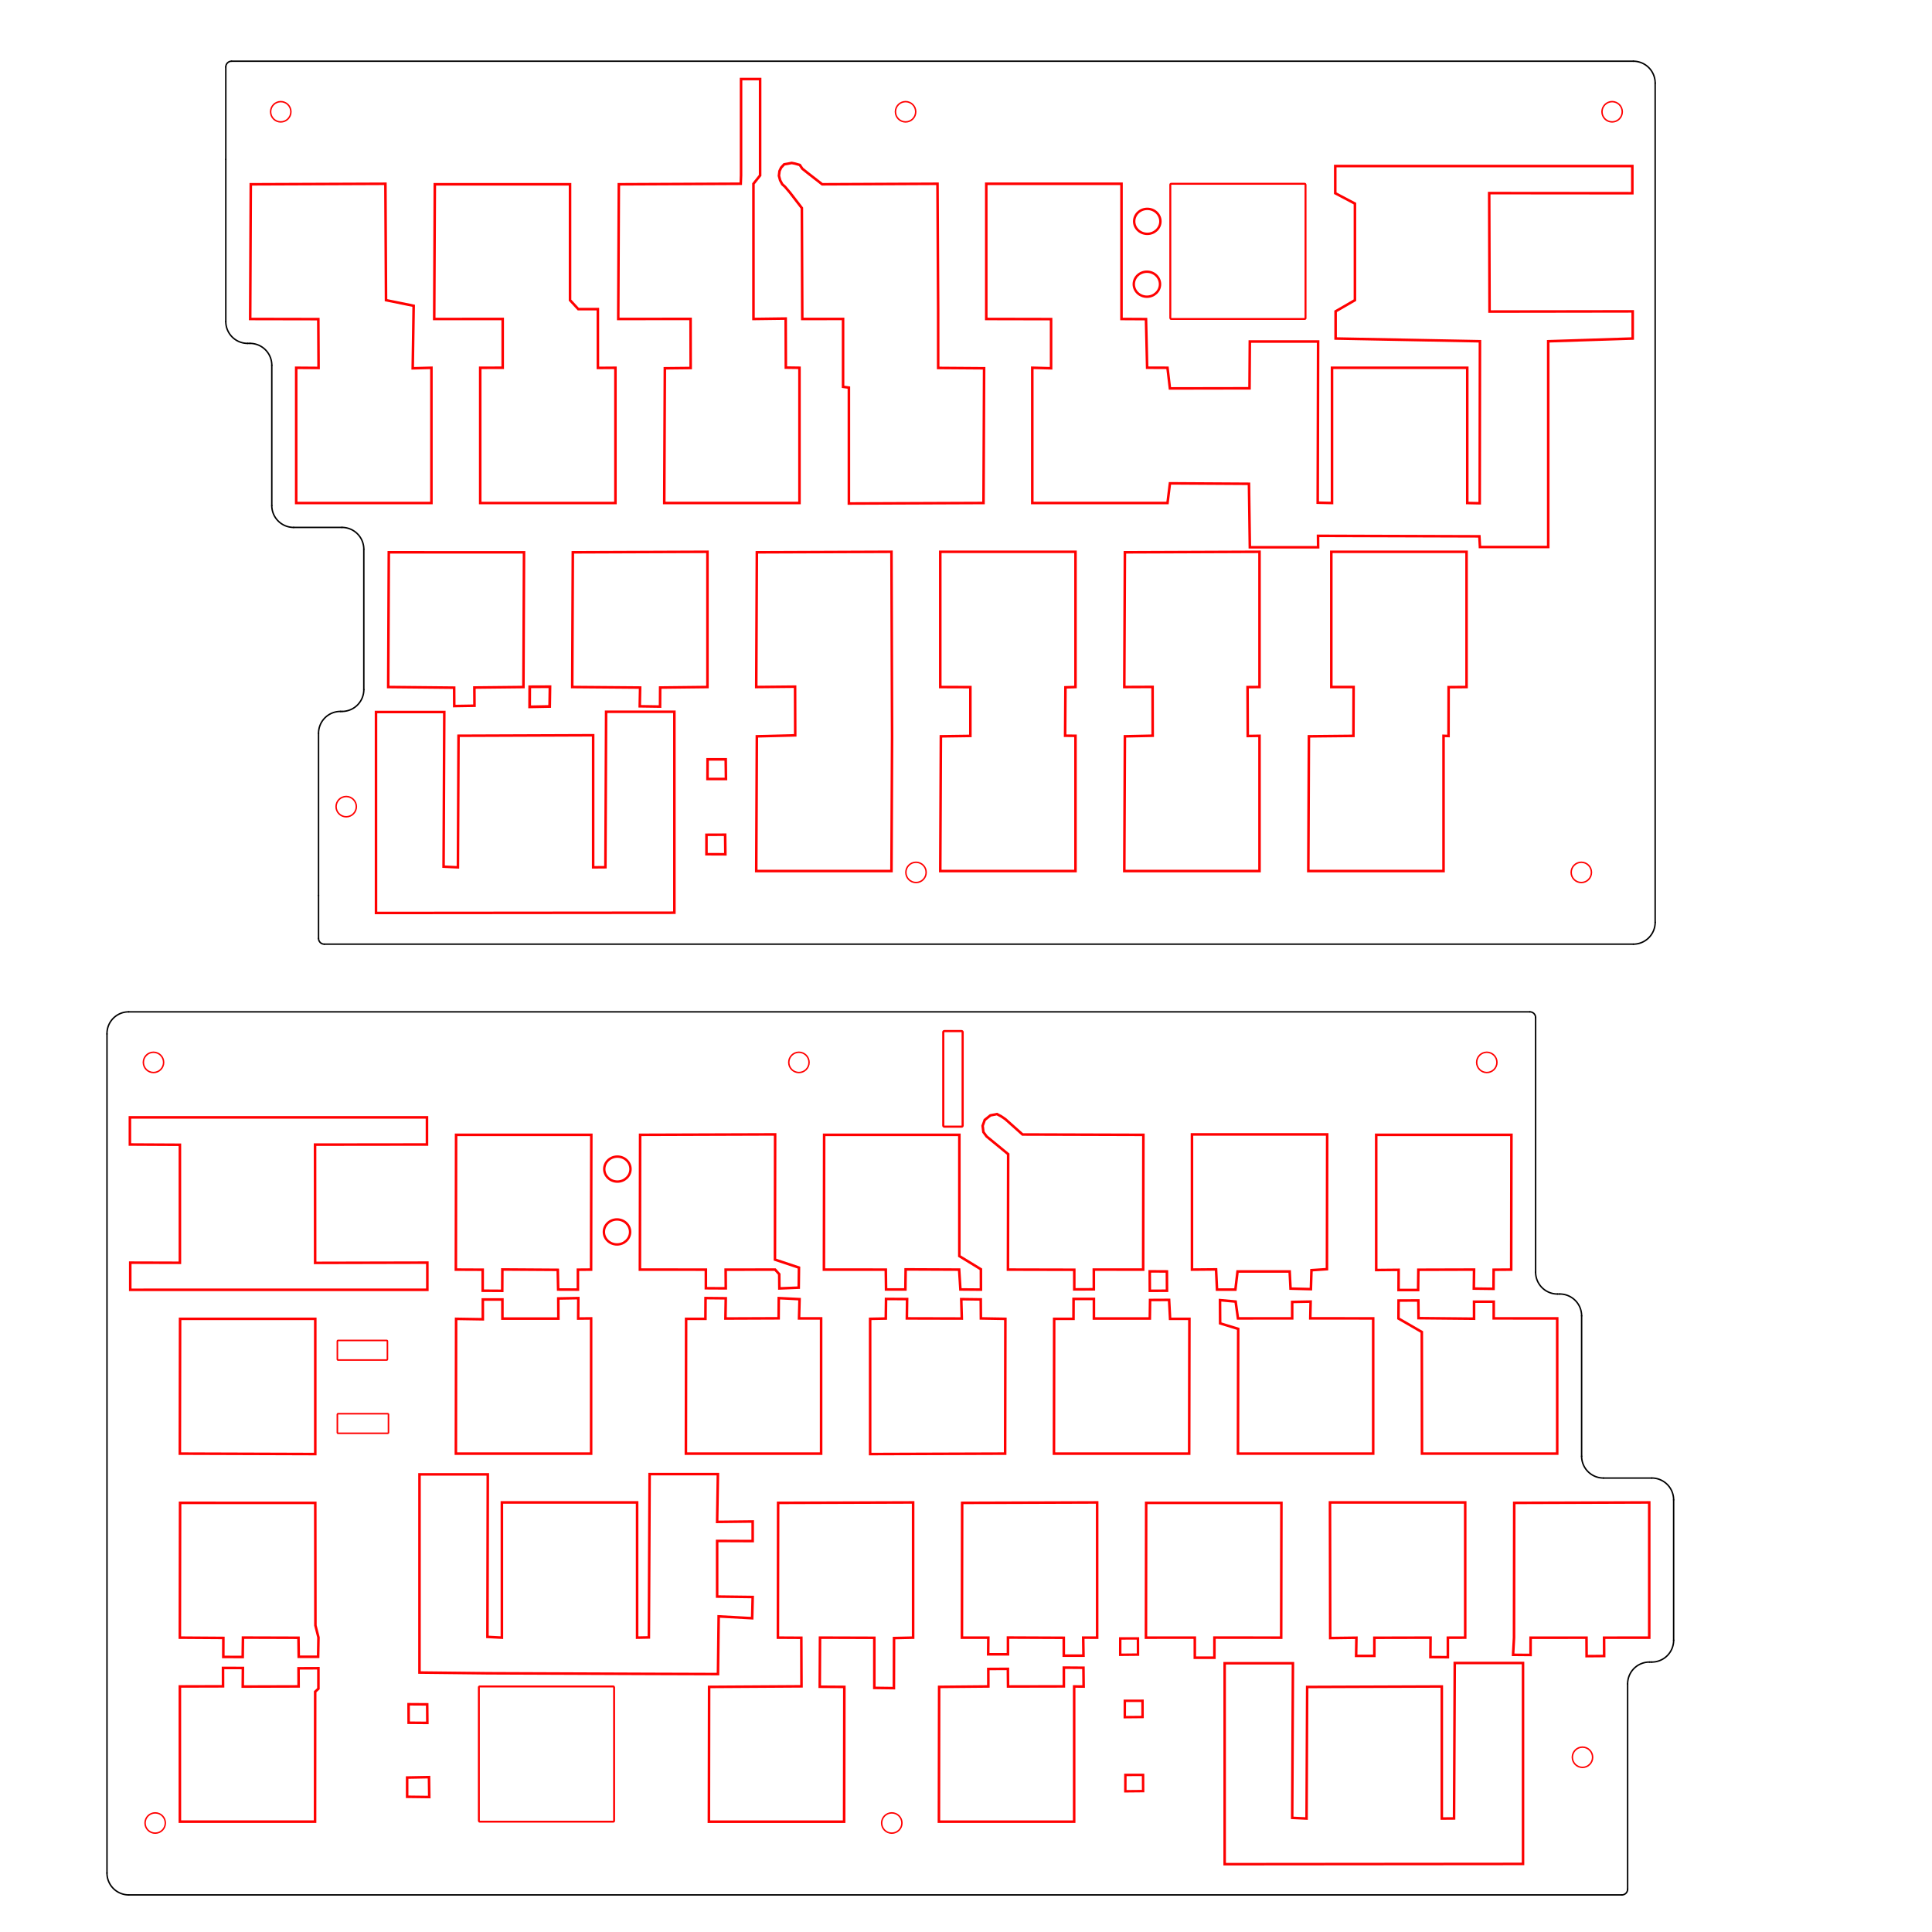 <?xml version="1.0" encoding="UTF-8" standalone="no"?>
<svg
   xmlns:dc="http://purl.org/dc/elements/1.1/"
   xmlns:cc="http://creativecommons.org/ns#"
   xmlns:rdf="http://www.w3.org/1999/02/22-rdf-syntax-ns#"
   xmlns:svg="http://www.w3.org/2000/svg"
   xmlns="http://www.w3.org/2000/svg"
   xmlns:sodipodi="http://sodipodi.sourceforge.net/DTD/sodipodi-0.dtd"
   xmlns:inkscape="http://www.inkscape.org/namespaces/inkscape"
   sodipodi:docname="topplateunder.svg"
   inkscape:version="1.0 (4035a4f, 2020-05-01)"
   id="svg8"
   version="1.1"
   viewBox="0 0 200 200"
   height="200mm"
   width="200mm">
  <defs
     id="defs2" />
  <sodipodi:namedview
     inkscape:window-maximized="0"
     inkscape:window-y="25"
     inkscape:window-x="0"
     inkscape:window-height="747"
     inkscape:window-width="1280"
     showgrid="false"
     inkscape:document-rotation="0"
     inkscape:current-layer="layer6"
     inkscape:document-units="mm"
     inkscape:cy="325.50005"
     inkscape:cx="486.53585"
     inkscape:zoom="1.6728349"
     inkscape:pageshadow="2"
     inkscape:pageopacity="0.0"
     borderopacity="1.0"
     bordercolor="#666666"
     pagecolor="#ffffff"
     id="base" />
  <g
     sodipodi:insensitive="true"
     style="display:inline"
     inkscape:label="honban"
     id="layer6"
     inkscape:groupmode="layer">
    <path
       sodipodi:nodetypes="ccccccccccccccccccccccccccc"
       id="path211796"
       d="m 83.008,21.536 -1.231,-1.6 -0.514,-0.604 -0.289,-0.263 -0.212,-0.398 -0.128,-0.475 0.058,-0.482 0.167,-0.36 0.315,-0.341 0.434,-0.076 0.346,-0.069 0.346,0.069 0.497,0.14 0.259,0.386 0.648,0.516 1.408,1.098 11.937,-0.053 0.067,12.974 0.004,6.092 4.754,0.034 -0.062,13.945 -13.936,0.053 v -11.999 l -0.602,-0.079 7.94e-4,-7.028 -4.224,0.003 z"
       style="fill:none;stroke:#ff0000;stroke-width:0.265px;stroke-linecap:butt;stroke-linejoin:miter;stroke-opacity:1" />
    <path
       id="path211798"
       d="m 77.997,19.025 0.69,-0.863 V 8.184 h -1.974 v 9.977 l -0.031,0.86 -12.62,0.056 -0.062,13.943 7.488,-0.008 0.009,5.085 -2.672,0.028 -0.062,13.945 h 13.998 v -13.998 l -1.411,-0.018 -0.017,-5.077 -3.334,0.043 z"
       style="fill:none;stroke:#ff0000;stroke-width:0.265px;stroke-linecap:butt;stroke-linejoin:miter;stroke-opacity:1" />
    <path
       id="path211800"
       d="M 59.863,31.999 59.01,31.074 V 19.078 H 45.012 l -0.062,13.943 7.089,-0.002 v 5.05 l -2.327,0.005 v 13.998 h 13.998 v -13.998 l -1.816,0.013 -0.004,-6.087 z"
       style="fill:none;stroke:#ff0000;stroke-width:0.265px;stroke-linecap:butt;stroke-linejoin:miter;stroke-opacity:1" />
    <path
       id="path211802"
       d="M 42.822,31.655 39.96,31.074 39.897,19.025 25.962,19.078 l -0.062,13.943 7.052,0.013 0.026,5.055 -2.315,-0.016 v 13.998 h 13.998 v -13.998 l -1.937,0.053 z"
       style="fill:none;stroke:#ff0000;stroke-width:0.265px;stroke-linecap:butt;stroke-linejoin:miter;stroke-opacity:1" />
    <path
       sodipodi:nodetypes="ccccccccc"
       id="path211804"
       d="m 40.249,57.175 -0.062,13.945 6.828,0.067 0.008,1.904 2.094,-0.034 -0.01,-1.883 5.077,-0.053 0.062,-13.945 z"
       style="fill:none;stroke:#ff0000;stroke-width:0.265px;stroke-linecap:butt;stroke-linejoin:miter;stroke-opacity:1" />
    <path
       sodipodi:nodetypes="ccccc"
       id="path211806"
       d="m 54.837,71.096 2.096,-0.008 -0.031,2.046 -2.074,0.039 z"
       style="fill:none;stroke:#ff0000;stroke-width:0.286px;stroke-linecap:butt;stroke-linejoin:miter;stroke-opacity:1" />
    <path
       sodipodi:nodetypes="ccccccccc"
       id="path211808"
       d="M 73.235,71.12 V 57.122 L 59.299,57.175 l -0.062,13.945 7.028,0.056 -0.039,1.938 2.102,0.03 0.011,-1.97 z"
       style="fill:none;stroke:#ff0000;stroke-width:0.265px;stroke-linecap:butt;stroke-linejoin:miter;stroke-opacity:1" />
    <path
       id="path211814"
       d="m 73.133,86.418 v 2.01 l 1.957,0.008 -0.023,-2.025 z"
       style="fill:none;stroke:#ff0000;stroke-width:0.265px;stroke-linecap:butt;stroke-linejoin:miter;stroke-opacity:1" />
    <path
       id="path211816"
       d="m 73.247,78.607 -0.008,2.033 h 1.911 l -0.023,-2.033 z"
       style="fill:none;stroke:#ff0000;stroke-width:0.265px;stroke-linecap:butt;stroke-linejoin:miter;stroke-opacity:1" />
    <path
       id="path211818"
       d="M 78.287,71.12 78.349,57.175 92.285,57.122 92.347,76.225 92.285,90.17 H 78.287 L 78.349,76.225 82.321,76.122 82.307,71.082 Z"
       style="fill:none;stroke:#ff0000;stroke-width:0.265px;stroke-linecap:butt;stroke-linejoin:miter;stroke-opacity:1" />
    <path
       id="path211820"
       d="M 97.337,90.17 97.399,76.225 100.452,76.183 v -5.052 l -3.115,-0.01 V 57.122 h 13.998 v 13.998 l -1.041,0.032 -0.033,5.008 1.073,0.011 V 90.17 Z"
       style="fill:none;stroke:#ff0000;stroke-width:0.265px;stroke-linecap:butt;stroke-linejoin:miter;stroke-opacity:1" />
    <path
       id="path211822"
       d="m 116.387,90.17 0.062,-13.945 2.877,-0.063 -0.01,-5.054 -2.929,0.012 0.062,-13.945 13.936,-0.053 v 13.998 l -1.238,0.008 0.02,5.064 1.218,-0.019 v 13.998 z"
       style="fill:none;stroke:#ff0000;stroke-width:0.265px;stroke-linecap:butt;stroke-linejoin:miter;stroke-opacity:1" />
    <path
       id="path211824"
       d="m 140.105,76.178 0.02,-5.06 -2.308,0.002 V 57.122 h 14 v 13.998 l -1.856,0.014 -0.011,5.058 -0.516,-0.02 V 90.17 h -13.998 l 0.062,-13.945 z"
       style="fill:none;stroke:#ff0000;stroke-width:0.265px;stroke-linecap:butt;stroke-linejoin:miter;stroke-opacity:1" />
    <g
       id="g64528"
       style="display:inline;fill:none;stroke:#000000;stroke-opacity:1">
      <path
         style="fill:none;fill-opacity:0;stroke:#000000;stroke-width:0.15;stroke-linecap:round;stroke-linejoin:round;stroke-opacity:1"
         id="path38518"
         d="m 23.972,6.337 a 0.597,0.597 0 0 0 -0.597,0.597" />
      <path
         style="fill:none;fill-opacity:0;stroke:#000000;stroke-width:0.15;stroke-linecap:round;stroke-linejoin:round;stroke-opacity:1"
         id="path38520"
         d="m 32.976,97.142 a 0.597,0.597 0 0 0 0.597,0.597" />
      <path
         style="fill:none;fill-opacity:0;stroke:#000000;stroke-width:0.15;stroke-linecap:round;stroke-linejoin:round;stroke-opacity:1"
         id="path38540"
         d="m 23.375,33.287 a 2.261,2.261 0 0 0 2.261,2.261" />
      <path
         style="fill:none;fill-opacity:0;stroke:#000000;stroke-width:0.15;stroke-linecap:round;stroke-linejoin:round;stroke-opacity:1"
         id="path38542"
         d="m 28.137,37.808 a 2.261,2.261 0 0 0 -2.261,-2.261" />
      <path
         style="fill:none;fill-opacity:0;stroke:#000000;stroke-width:0.15;stroke-linecap:round;stroke-linejoin:round;stroke-opacity:1"
         id="path38544"
         d="m 28.137,52.337 a 2.261,2.261 0 0 0 2.261,2.261" />
      <path
         style="fill:none;fill-opacity:0;stroke:#000000;stroke-width:0.15;stroke-linecap:round;stroke-linejoin:round;stroke-opacity:1"
         id="path38546"
         d="m 37.662,56.858 a 2.261,2.261 0 0 0 -2.261,-2.261" />
      <path
         style="fill:none;fill-opacity:0;stroke:#000000;stroke-width:0.15;stroke-linecap:round;stroke-linejoin:round;stroke-opacity:1"
         id="path38548"
         d="m 35.402,73.647 a 2.261,2.261 0 0 0 2.261,-2.261" />
      <path
         style="fill:none;fill-opacity:0;stroke:#000000;stroke-width:0.15;stroke-linecap:round;stroke-linejoin:round;stroke-opacity:1"
         id="path38550"
         d="m 35.237,73.647 a 2.261,2.261 0 0 0 -2.261,2.261" />
      <path
         style="fill:none;fill-opacity:0;stroke:#000000;stroke-width:0.15;stroke-linecap:round;stroke-linejoin:round;stroke-opacity:1"
         id="path38552"
         d="m 169.082,97.739 a 2.261,2.261 0 0 0 2.261,-2.261" />
      <path
         style="fill:none;fill-opacity:0;stroke:#000000;stroke-width:0.15;stroke-linecap:round;stroke-linejoin:round;stroke-opacity:1"
         id="path38554"
         d="m 171.342,8.598 a 2.261,2.261 0 0 0 -2.261,-2.261" />
      <path
         style="fill:none;fill-opacity:0;stroke:#000000;stroke-width:0.15;stroke-linecap:round;stroke-linejoin:round;stroke-opacity:1"
         id="path38556"
         d="m 171.342,8.598 v 86.881" />
      <path
         style="fill:none;fill-opacity:0;stroke:#000000;stroke-width:0.15;stroke-linecap:round;stroke-linejoin:round;stroke-opacity:1"
         id="path38558"
         d="m 23.972,6.337 h 145.11" />
      <path
         style="fill:none;fill-opacity:0;stroke:#000000;stroke-width:0.15;stroke-linecap:round;stroke-linejoin:round;stroke-opacity:1"
         id="path38560"
         d="m 23.375,16.497 v -9.563" />
      <path
         style="fill:none;fill-opacity:0;stroke:#000000;stroke-width:0.15;stroke-linecap:round;stroke-linejoin:round;stroke-opacity:1"
         id="path38562"
         d="M 33.573,97.739 H 169.082" />
      <path
         style="fill:none;fill-opacity:0;stroke:#000000;stroke-width:0.15;stroke-linecap:round;stroke-linejoin:round;stroke-opacity:1"
         id="path38564"
         d="m 32.976,92.697 v 4.445" />
      <path
         style="fill:none;fill-opacity:0;stroke:#000000;stroke-width:0.15;stroke-linecap:round;stroke-linejoin:round;stroke-opacity:1"
         id="path38586"
         d="m 32.976,75.908 v 16.789" />
      <path
         style="fill:none;fill-opacity:0;stroke:#000000;stroke-width:0.15;stroke-linecap:round;stroke-linejoin:round;stroke-opacity:1"
         id="path38588"
         d="m 35.402,73.647 h -0.165" />
      <path
         style="fill:none;fill-opacity:0;stroke:#000000;stroke-width:0.15;stroke-linecap:round;stroke-linejoin:round;stroke-opacity:1"
         id="path38590"
         d="m 37.662,56.858 v 14.529" />
      <path
         style="fill:none;fill-opacity:0;stroke:#000000;stroke-width:0.15;stroke-linecap:round;stroke-linejoin:round;stroke-opacity:1"
         id="path38592"
         d="m 30.398,54.597 h 5.004" />
      <path
         style="fill:none;fill-opacity:0;stroke:#000000;stroke-width:0.15;stroke-linecap:round;stroke-linejoin:round;stroke-opacity:1"
         id="path38594"
         d="m 28.137,37.808 v 14.529" />
      <path
         style="fill:none;fill-opacity:0;stroke:#000000;stroke-width:0.15;stroke-linecap:round;stroke-linejoin:round;stroke-opacity:1"
         id="path38596"
         d="m 25.635,35.547 h 0.241" />
      <path
         style="fill:none;fill-opacity:0;stroke:#000000;stroke-width:0.15;stroke-linecap:round;stroke-linejoin:round;stroke-opacity:1"
         id="path38598"
         d="m 23.375,16.497 v 16.789" />
    </g>
    <g
       id="g64927"
       style="display:inline;fill:none;stroke:#000000;stroke-opacity:1">
      <path
         style="fill:none;fill-opacity:0;stroke:#000000;stroke-width:0.15;stroke-linecap:round;stroke-linejoin:round;stroke-opacity:1"
         id="path38516"
         d="m 158.967,105.343 a 0.597,0.597 0 0 0 -0.597,-0.597" />
      <path
         style="fill:none;fill-opacity:0;stroke:#000000;stroke-width:0.15;stroke-linecap:round;stroke-linejoin:round;stroke-opacity:1"
         id="path38522"
         d="m 167.895,196.161 a 0.597,0.597 0 0 0 0.597,-0.597" />
      <path
         style="fill:none;fill-opacity:0;stroke:#000000;stroke-width:0.15;stroke-linecap:round;stroke-linejoin:round;stroke-opacity:1"
         id="path38524"
         d="m 11.075,193.9 a 2.261,2.261 0 0 0 2.261,2.261" />
      <path
         style="fill:none;fill-opacity:0;stroke:#000000;stroke-width:0.15;stroke-linecap:round;stroke-linejoin:round;stroke-opacity:1"
         id="path38526"
         d="m 13.323,104.746 a 2.248,2.248 0 0 0 -2.248,2.286" />
      <path
         style="fill:none;fill-opacity:0;stroke:#000000;stroke-width:0.15;stroke-linecap:round;stroke-linejoin:round;stroke-opacity:1"
         id="path38528"
         d="m 158.967,131.695 a 2.261,2.261 0 0 0 2.261,2.261" />
      <path
         style="fill:none;fill-opacity:0;stroke:#000000;stroke-width:0.15;stroke-linecap:round;stroke-linejoin:round;stroke-opacity:1"
         id="path38530"
         d="m 163.729,136.217 a 2.261,2.261 0 0 0 -2.261,-2.261" />
      <path
         style="fill:none;fill-opacity:0;stroke:#000000;stroke-width:0.15;stroke-linecap:round;stroke-linejoin:round;stroke-opacity:1"
         id="path38532"
         d="m 163.729,150.745 a 2.261,2.261 0 0 0 2.261,2.261" />
      <path
         style="fill:none;fill-opacity:0;stroke:#000000;stroke-width:0.15;stroke-linecap:round;stroke-linejoin:round;stroke-opacity:1"
         id="path38534"
         d="m 173.254,155.267 a 2.261,2.261 0 0 0 -2.261,-2.261" />
      <path
         style="fill:none;fill-opacity:0;stroke:#000000;stroke-width:0.15;stroke-linecap:round;stroke-linejoin:round;stroke-opacity:1"
         id="path38536"
         d="m 170.752,172.056 a 2.261,2.261 0 0 0 -2.261,2.261" />
      <path
         style="fill:none;fill-opacity:0;stroke:#000000;stroke-width:0.15;stroke-linecap:round;stroke-linejoin:round;stroke-opacity:1"
         id="path38538"
         d="m 170.994,172.056 a 2.261,2.261 0 0 0 2.261,-2.261" />
      <path
         style="fill:none;fill-opacity:0;stroke:#000000;stroke-width:0.15;stroke-linecap:round;stroke-linejoin:round;stroke-opacity:1"
         id="path38566"
         d="m 11.075,107.032 v 86.868" />
      <path
         style="fill:none;fill-opacity:0;stroke:#000000;stroke-width:0.15;stroke-linecap:round;stroke-linejoin:round;stroke-opacity:1"
         id="path38568"
         d="M 158.37,104.746 H 13.323" />
      <path
         style="fill:none;fill-opacity:0;stroke:#000000;stroke-width:0.15;stroke-linecap:round;stroke-linejoin:round;stroke-opacity:1"
         id="path38570"
         d="m 158.967,131.695 v -26.352" />
      <path
         style="fill:none;fill-opacity:0;stroke:#000000;stroke-width:0.15;stroke-linecap:round;stroke-linejoin:round;stroke-opacity:1"
         id="path38572"
         d="m 161.469,133.956 h -0.241" />
      <path
         style="fill:none;fill-opacity:0;stroke:#000000;stroke-width:0.15;stroke-linecap:round;stroke-linejoin:round;stroke-opacity:1"
         id="path38574"
         d="m 163.729,150.745 v -14.529" />
      <path
         style="fill:none;fill-opacity:0;stroke:#000000;stroke-width:0.15;stroke-linecap:round;stroke-linejoin:round;stroke-opacity:1"
         id="path38576"
         d="m 170.994,153.006 h -5.004" />
      <path
         style="fill:none;fill-opacity:0;stroke:#000000;stroke-width:0.15;stroke-linecap:round;stroke-linejoin:round;stroke-opacity:1"
         id="path38578"
         d="m 173.254,169.795 v -14.529" />
      <path
         style="fill:none;fill-opacity:0;stroke:#000000;stroke-width:0.15;stroke-linecap:round;stroke-linejoin:round;stroke-opacity:1"
         id="path38580"
         d="m 170.752,172.056 h 0.241" />
      <path
         style="fill:none;fill-opacity:0;stroke:#000000;stroke-width:0.15;stroke-linecap:round;stroke-linejoin:round;stroke-opacity:1"
         id="path38582"
         d="m 168.492,195.564 v -21.247" />
      <path
         style="fill:none;fill-opacity:0;stroke:#000000;stroke-width:0.15;stroke-linecap:round;stroke-linejoin:round;stroke-opacity:1"
         id="path38584"
         d="M 13.336,196.161 H 167.895" />
    </g>
    <rect
       ry="0.086"
       y="19.025"
       x="121.15"
       height="13.995"
       width="13.998"
       id="rect44595"
       style="display:inline;fill:none;fill-opacity:0;stroke:#ff0000;stroke-width:0.2;stroke-opacity:1" />
    <circle
       cx="94.825"
       cy="90.31"
       r="1.05"
       id="circle38500"
       style="display:inline;fill:none;fill-opacity:0;stroke:#ff0000;stroke-width:0.15;stroke-linecap:round;stroke-linejoin:round;stroke-opacity:1" />
    <circle
       cx="93.745"
       cy="11.57"
       r="1.05"
       id="circle38494"
       style="display:inline;fill:none;fill-opacity:0;stroke:#ff0000;stroke-width:0.15;stroke-linecap:round;stroke-linejoin:round;stroke-opacity:1" />
    <circle
       cx="166.887"
       cy="11.57"
       r="1.05"
       id="circle38496"
       style="display:inline;fill:none;fill-opacity:0;stroke:#ff0000;stroke-width:0.15;stroke-linecap:round;stroke-linejoin:round;stroke-opacity:1" />
    <circle
       cx="163.697"
       cy="90.31"
       r="1.05"
       id="circle38498"
       style="display:inline;fill:none;fill-opacity:0;stroke:#ff0000;stroke-width:0.15;stroke-linecap:round;stroke-linejoin:round;stroke-opacity:1" />
    <circle
       cx="29.064"
       cy="11.57"
       r="1.05"
       id="circle38492"
       style="display:inline;fill:none;fill-opacity:0;stroke:#ff0000;stroke-width:0.15;stroke-linecap:round;stroke-linejoin:round;stroke-opacity:1" />
    <circle
       cx="35.84"
       cy="83.503"
       r="1.05"
       id="circle38502"
       style="display:inline;fill:none;fill-opacity:0;stroke:#ff0000;stroke-width:0.15;stroke-linecap:round;stroke-linejoin:round;stroke-opacity:1" />
    <path
       id="path212020"
       d="m 161.202,136.481 -6.574,-0.004 0.003,-1.728 h -2.038 v 1.761 l -5.748,-0.054 -0.018,-1.833 -2.047,0.009 -0.009,1.859 2.414,1.395 0.019,12.591 h 13.998 z"
       style="fill:none;stroke:#ff0000;stroke-width:0.265px;stroke-linecap:butt;stroke-linejoin:miter;stroke-opacity:1" />
    <path
       id="path212022"
       d="m 152.57,133.393 2.038,0.026 0.014,-1.977 1.817,-0.013 0.023,-13.951 H 142.465 v 13.995 l 2.321,-0.021 -0.008,2.09 h 2.026 l 0.024,-2.098 5.766,-0.016 z"
       style="fill:none;stroke:#ff0000;stroke-width:0.265px;stroke-linecap:butt;stroke-linejoin:miter;stroke-opacity:1" />
    <path
       sodipodi:nodetypes="ccccccccccccc"
       style="fill:none;stroke:#ff0000;stroke-width:0.265px;stroke-linecap:butt;stroke-linejoin:miter;stroke-opacity:1"
       d="m 133.595,133.396 2.108,0.054 0.059,-1.96 1.604,-0.106 0.023,-13.951 H 123.392 v 13.995 l 2.495,-0.021 0.097,2.09 h 1.904 l 0.221,-1.875 h 5.397 z"
       id="path212024" />
    <path
       id="path212026"
       d="m 126.295,134.592 0.013,2.402 1.87,0.571 -0.024,12.913 h 13.998 v -13.998 l -6.512,-0.007 0.035,-1.733 -1.909,0.036 v 1.702 l -5.612,0.001 -0.243,-1.74 z"
       style="fill:none;stroke:#ff0000;stroke-width:0.265px;stroke-linecap:butt;stroke-linejoin:miter;stroke-opacity:1" />
    <path
       id="path212028"
       d="m 119.019,131.609 1.779,0.009 0.009,1.997 -1.779,0.009 z"
       style="fill:none;stroke:#ff0000;stroke-width:0.265px;stroke-linecap:butt;stroke-linejoin:miter;stroke-opacity:1" />
    <path
       id="path212030"
       d="m 118.34,131.429 0.023,-13.951 -12.509,-0.036 -1.779,-1.587 -0.402,-0.275 -0.468,-0.251 -0.679,0.135 -0.586,0.47 -0.218,0.61 0.079,0.645 0.331,0.453 2.234,1.835 -0.023,11.952 6.866,0.015 v 2.031 l 2.023,-0.009 v -2.04 z"
       style="fill:none;stroke:#ff0000;stroke-width:0.265px;stroke-linecap:butt;stroke-linejoin:miter;stroke-opacity:1" />
    <path
       sodipodi:nodetypes="ccccccccccccc"
       id="path212032"
       d="m 121.025,134.565 -1.97,0.009 -0.026,1.918 h -5.789 v -2.028 l -2.106,9.7e-4 -0.007,2.061 h -1.999 l -0.023,13.954 h 13.998 l 0.023,-13.954 h -1.999 z"
       style="fill:none;stroke:#ff0000;stroke-width:0.265px;stroke-linecap:butt;stroke-linejoin:miter;stroke-opacity:1" />
    <path
       sodipodi:nodetypes="ccccccccccccc"
       id="path212036"
       d="m 101.546,133.501 -0.004,-2.108 -2.232,-1.364 0.003,-12.551 h -13.998 l -0.023,13.951 6.406,0.003 0.026,2.053 h 2.002 l 0.026,-2.079 5.539,0.023 0.13,2.055 z"
       style="fill:none;stroke:#ff0000;stroke-width:0.265px;stroke-linecap:butt;stroke-linejoin:miter;stroke-opacity:1" />
    <path
       id="path212038"
       d="m 99.508,134.488 2.019,0.025 0.014,1.968 2.534,0.044 -0.023,13.954 -13.975,0.044 V 136.525 l 1.62,-0.031 0.026,-2.028 2.181,0.013 -0.026,2.002 5.687,0.013 z"
       style="fill:none;stroke:#ff0000;stroke-width:0.265px;stroke-linecap:butt;stroke-linejoin:miter;stroke-opacity:1" />
    <path
       id="path212042"
       d="m 80.618,134.381 2.151,0.107 -0.052,1.994 2.284,-0.001 v 13.998 H 71.004 L 71.027,136.525 h 1.999 l 0.012,-2.147 2.093,0.021 -0.032,2.093 5.504,-0.021 z"
       style="fill:none;stroke:#ff0000;stroke-width:0.265px;stroke-linecap:butt;stroke-linejoin:miter;stroke-opacity:1" />
    <path
       sodipodi:nodetypes="cccccccccccccc"
       id="path212044"
       d="m 80.68,133.377 2.004,-0.079 0.024,-2.075 -2.486,-0.829 0.018,-12.961 -13.975,0.044 -0.023,13.951 6.829,0.006 v 1.923 l 2.061,0.011 -0.012,-1.932 5.119,-0.008 0.427,0.476 z"
       style="fill:none;stroke:#ff0000;stroke-width:0.265px;stroke-linecap:butt;stroke-linejoin:miter;stroke-opacity:1" />
    <path
       id="path212046"
       d="m 57.781,133.491 2.044,0.007 v -2.059 l 1.364,-0.01 0.023,-13.951 h -13.998 l -0.023,13.951 2.777,0.012 v 2.173 l 2.024,0.012 0.012,-2.21 5.737,0.037 z"
       style="fill:none;stroke:#ff0000;stroke-width:0.265px;stroke-linecap:butt;stroke-linejoin:miter;stroke-opacity:1" />
    <path
       id="path212048"
       d="m 59.867,134.381 -0.013,2.114 1.339,-0.014 v 13.998 h -14 l 0.023,-13.954 2.766,0.045 v -2.049 l 2.027,0.002 v 1.98 h 5.794 l -0.01,-2.086 z"
       style="fill:none;stroke:#ff0000;stroke-width:0.265px;stroke-linecap:butt;stroke-linejoin:miter;stroke-opacity:1" />
    <rect
       transform="rotate(90)"
       ry="0.055"
       y="-40.105"
       x="138.762"
       height="5.181"
       width="2.027"
       id="rect211974"
       style="display:inline;fill:none;fill-opacity:0;stroke:#ff0000;stroke-width:0.16;stroke-opacity:1" />
    <rect
       transform="rotate(90)"
       style="display:inline;fill:none;fill-opacity:0;stroke:#ff0000;stroke-width:0.162;stroke-opacity:1"
       id="rect211976"
       width="2.027"
       height="5.292"
       x="146.348"
       y="-40.216"
       ry="0.057" />
    <path
       id="path212054"
       d="m 44.238,133.521 v -2.812 l -11.615,0.025 -0.009,-12.242 11.586,-0.013 V 115.668 H 13.447 v 2.812 l 5.176,0.026 v 12.218 l -5.139,-0.014 v 2.812 z"
       style="fill:none;stroke:#ff0000;stroke-width:0.265px;stroke-linecap:butt;stroke-linejoin:miter;stroke-opacity:1" />
    <path
       id="path212056"
       d="m 18.642,136.525 h 13.995 v 13.998 l -14.019,-0.044 z"
       style="fill:none;stroke:#ff0000;stroke-width:0.265px;stroke-linecap:butt;stroke-linejoin:miter;stroke-opacity:1" />
    <path
       id="path212058"
       d="m 18.642,155.575 -0.023,13.954 4.503,0.03 -0.006,1.965 2.009,0.009 0.026,-2.009 5.747,0.017 0.026,1.967 h 2.009 l 0.034,-2.001 -0.315,-1.243 -0.015,-12.688 z"
       style="fill:none;stroke:#ff0000;stroke-width:0.265px;stroke-linecap:butt;stroke-linejoin:miter;stroke-opacity:1" />
    <path
       id="path212060"
       d="m 23.087,172.664 2.059,0.007 -0.016,1.922 5.782,-0.016 -0.008,-1.874 2.058,-0.008 v 2.121 l -0.335,0.311 -0.012,13.451 h -13.995 v -13.998 l 4.469,-0.012 z"
       style="fill:none;stroke:#ff0000;stroke-width:0.265px;stroke-linecap:butt;stroke-linejoin:miter;stroke-opacity:1" />
    <path
       id="path212062"
       d="m 42.147,184.011 v 1.992 l 2.29,0.027 -0.027,-2.06 z"
       style="fill:none;stroke:#ff0000;stroke-width:0.265px;stroke-linecap:butt;stroke-linejoin:miter;stroke-opacity:1" />
    <path
       sodipodi:nodetypes="ccccc"
       id="path212064"
       d="m 42.296,176.422 0.006,1.916 1.937,0.016 -0.016,-1.92 z"
       style="fill:none;stroke:#ff0000;stroke-width:0.265px;stroke-linecap:butt;stroke-linejoin:miter;stroke-opacity:1" />
    <rect
       ry="0.086"
       y="174.581"
       x="49.572"
       height="13.998"
       width="14"
       id="rect44549"
       style="display:inline;fill:none;fill-opacity:0;stroke:#ff0000;stroke-width:0.2;stroke-opacity:1" />
    <g
       style="display:inline;fill:none;stroke:#ff0000;stroke-opacity:1"
       id="g210575">
      <ellipse
         style="fill:none;fill-opacity:0;stroke:#ff0000;stroke-width:0.249;stroke-opacity:1"
         id="path210569"
         cx="118.767"
         cy="22.915"
         rx="1.358"
         ry="1.294" />
      <ellipse
         ry="1.294"
         rx="1.358"
         cy="29.421"
         cx="118.727"
         id="ellipse210571"
         style="fill:none;fill-opacity:0;stroke:#ff0000;stroke-width:0.249;stroke-opacity:1" />
    </g>
    <path
       style="fill:none;stroke:#ff0000;stroke-width:0.265px;stroke-linecap:butt;stroke-linejoin:miter;stroke-opacity:1"
       d="m 92.551,169.573 1.976,-0.044 V 155.531 l -13.975,0.044 -0.023,13.954 2.423,0.013 0.018,5.026 -9.563,0.058 -0.023,13.954 h 14 l 0.023,-13.954 -2.546,-0.016 0.026,-5.082 5.623,0.017 v 5.185 l 2.026,0.026 z"
       id="path12289" />
    <path
       style="fill:none;stroke:#ff0000;stroke-width:0.265px;stroke-linecap:butt;stroke-linejoin:miter;stroke-opacity:1"
       d="m 97.22,174.625 -0.023,13.954 h 14 v -13.998 l 0.98,0.009 -0.02,-1.944 -2.028,-0.014 v 1.941 l -5.777,0.011 -0.015,-1.824 -2.028,0.011 0.004,1.809 z"
       id="path12291" />
    <path
       style="fill:none;stroke:#ff0000;stroke-width:0.265px;stroke-linecap:butt;stroke-linejoin:miter;stroke-opacity:1"
       d="m 104.345,171.253 h -2.05 l 0.016,-1.722 -2.732,-0.002 0.023,-13.954 13.975,-0.044 v 13.998 l -1.442,-0.001 0.026,1.862 h -2.04 v -1.847 l -5.777,-0.024 z"
       id="path12293" />
    <path
       style="fill:none;stroke:#ff0000;stroke-width:0.253px;stroke-linecap:butt;stroke-linejoin:miter;stroke-opacity:1"
       d="m 115.968,169.61 1.832,-0.002 0.005,1.678 -1.84,0.017 z"
       id="path12295" />
    <path
       style="fill:none;stroke:#ff0000;stroke-width:0.265px;stroke-linecap:butt;stroke-linejoin:miter;stroke-opacity:1"
       d="m 118.629,169.529 5.057,-0.001 0.002,2.076 h 2.027 l 0.004,-2.081 6.909,0.007 0.023,-13.954 H 118.652 Z"
       id="path12297" />
    <path
       id="path12299"
       d="m 116.441,176.067 1.832,-0.002 0.005,1.678 -1.84,0.017 z"
       style="fill:none;stroke:#ff0000;stroke-width:0.253px;stroke-linecap:butt;stroke-linejoin:miter;stroke-opacity:1" />
    <path
       style="fill:none;stroke:#ff0000;stroke-width:0.253px;stroke-linecap:butt;stroke-linejoin:miter;stroke-opacity:1"
       d="m 116.499,183.738 1.832,-0.002 0.005,1.678 -1.84,0.017 z"
       id="path12301" />
    <path
       style="fill:none;stroke:#ff0000;stroke-width:0.265px;stroke-linecap:butt;stroke-linejoin:miter;stroke-opacity:1"
       d="m 140.386,171.416 1.886,-0.001 0.004,-1.873 5.813,-0.013 -0.013,2.014 1.807,0.009 v -2.019 l 1.795,-0.005 v -13.998 h -13.998 l 0.023,14.042 2.713,-0.034 z"
       id="path12303" />
    <path
       style="fill:none;stroke:#ff0000;stroke-width:0.265px;stroke-linecap:butt;stroke-linejoin:miter;stroke-opacity:1"
       d="m 156.634,171.306 1.81,0.015 0.004,-1.784 5.786,-0.004 0.011,1.911 1.817,-0.014 -0.007,-1.896 4.673,-0.004 v -13.998 l -13.975,0.044 -0.023,13.954 z"
       id="path12305" />
    <circle
       cx="153.912"
       cy="109.978"
       r="1.05"
       id="circle38514"
       style="display:inline;fill:none;fill-opacity:0;stroke:#ff0000;stroke-width:0.15;stroke-linecap:round;stroke-linejoin:round;stroke-opacity:1" />
    <circle
       cx="82.703"
       cy="109.978"
       r="1.05"
       id="circle38512"
       style="display:inline;fill:none;fill-opacity:0;stroke:#ff0000;stroke-width:0.15;stroke-linecap:round;stroke-linejoin:round;stroke-opacity:1" />
    <circle
       cx="92.317"
       cy="188.718"
       r="1.05"
       id="circle38506"
       style="display:inline;fill:none;fill-opacity:0;stroke:#ff0000;stroke-width:0.15;stroke-linecap:round;stroke-linejoin:round;stroke-opacity:1" />
    <circle
       cx="163.818"
       cy="181.911"
       r="1.05"
       id="circle38504"
       style="display:inline;fill:none;fill-opacity:0;stroke:#ff0000;stroke-width:0.15;stroke-linecap:round;stroke-linejoin:round;stroke-opacity:1" />
    <circle
       cx="15.889"
       cy="109.978"
       r="1.05"
       id="circle38510"
       style="display:inline;fill:none;fill-opacity:0;stroke:#ff0000;stroke-width:0.15;stroke-linecap:round;stroke-linejoin:round;stroke-opacity:1" />
    <circle
       cx="16.066"
       cy="188.718"
       r="1.05"
       id="circle38508"
       style="display:inline;fill:none;fill-opacity:0;stroke:#ff0000;stroke-width:0.15;stroke-linecap:round;stroke-linejoin:round;stroke-opacity:1" />
    <g
       style="display:inline;fill:none;stroke:#ff0000;stroke-opacity:1"
       transform="translate(-54.856,98.109)"
       id="g212002">
      <ellipse
         ry="1.294"
         rx="1.358"
         cy="22.915"
         cx="118.767"
         id="ellipse211998"
         style="fill:none;fill-opacity:0;stroke:#ff0000;stroke-width:0.249;stroke-opacity:1" />
      <ellipse
         style="fill:none;fill-opacity:0;stroke:#ff0000;stroke-width:0.249;stroke-opacity:1"
         id="ellipse212000"
         cx="118.727"
         cy="29.421"
         rx="1.358"
         ry="1.294" />
    </g>
    <rect
       ry="0.106"
       y="106.737"
       x="97.647"
       height="9.895"
       width="2.006"
       id="rect212004"
       style="display:inline;fill:none;fill-opacity:0;stroke:#ff0000;stroke-width:0.221;stroke-opacity:1" />
    <path
       id="path142"
       d="m 153.203,56.626 h 7.068 V 35.329 l 8.746,-0.285 v -2.812 l -14.82,0.021 -0.035,-12.264 14.817,0.013 -1e-5,-2.812 -30.754,1e-6 v 2.812 l 2.037,1.074 v 9.997 l -2,1.158 v 2.812 l 14.941,0.285 -0.024,16.769 -1.288,-0.027 v -13.998 h -14 v 13.998 l -1.482,-0.034 0.042,-16.68 h -7.069 l -0.032,4.84 -8.238,0.014 -0.253,-2.138 -2.106,-0.007 -0.118,-5.032 -2.538,-0.013 V 19.025 h -13.998 v 13.995 l 6.709,0.013 v 5.091 l -1.946,-0.052 v 13.998 h 13.998 l 0.253,-2.036 8.179,0.048 0.091,6.571 h 7.069 l -0.011,-1.183 16.705,0.049 z"
       style="opacity:1;fill:none;stroke:#ff0000;stroke-width:0.265px;stroke-linecap:butt;stroke-linejoin:miter;stroke-opacity:1" />
    <path
       id="path144"
       d="m 38.924,73.71 h 7.069 l -0.074,16.006 1.485,0.07 0.062,-13.621 13.938,-0.052 v 13.672 l 1.268,-0.009 0.072,-16.094 h 7.068 V 94.485 l -30.887,0.027 z"
       style="opacity:1;fill:none;stroke:#ff0000;stroke-width:0.261px;stroke-linecap:butt;stroke-linejoin:miter;stroke-opacity:1" />
    <path
       style="opacity:1;fill:none;stroke:#fb0000;stroke-width:0.261px;stroke-linecap:butt;stroke-linejoin:miter;stroke-opacity:1"
       d="m 126.775,172.178 h 7.069 l -0.074,16.006 1.485,0.07 0.062,-13.621 13.938,-0.051 v 13.672 l 1.268,-0.009 0.072,-16.094 h 7.068 v 20.802 l -30.887,0.027 z"
       id="path148" />
    <path
       id="path146"
       d="m 43.427,152.627 h 7.069 l -0.037,16.824 1.496,0.078 v -13.998 h 13.998 v 13.998 l 1.217,-0.024 0.078,-16.905 h 7.068 l -0.078,4.946 3.679,-0.04 v 2.027 l -3.679,-0.015 v 5.759 l 3.679,0.045 -0.053,2.197 -3.468,-0.19 -0.071,5.973 -7.086,-0.022 -16.764,-0.064 -7.051,-0.077 z"
       style="opacity:1;fill:none;stroke:#ff0000;stroke-width:0.265px;stroke-linecap:butt;stroke-linejoin:miter;stroke-opacity:1" />
  </g>
</svg>
